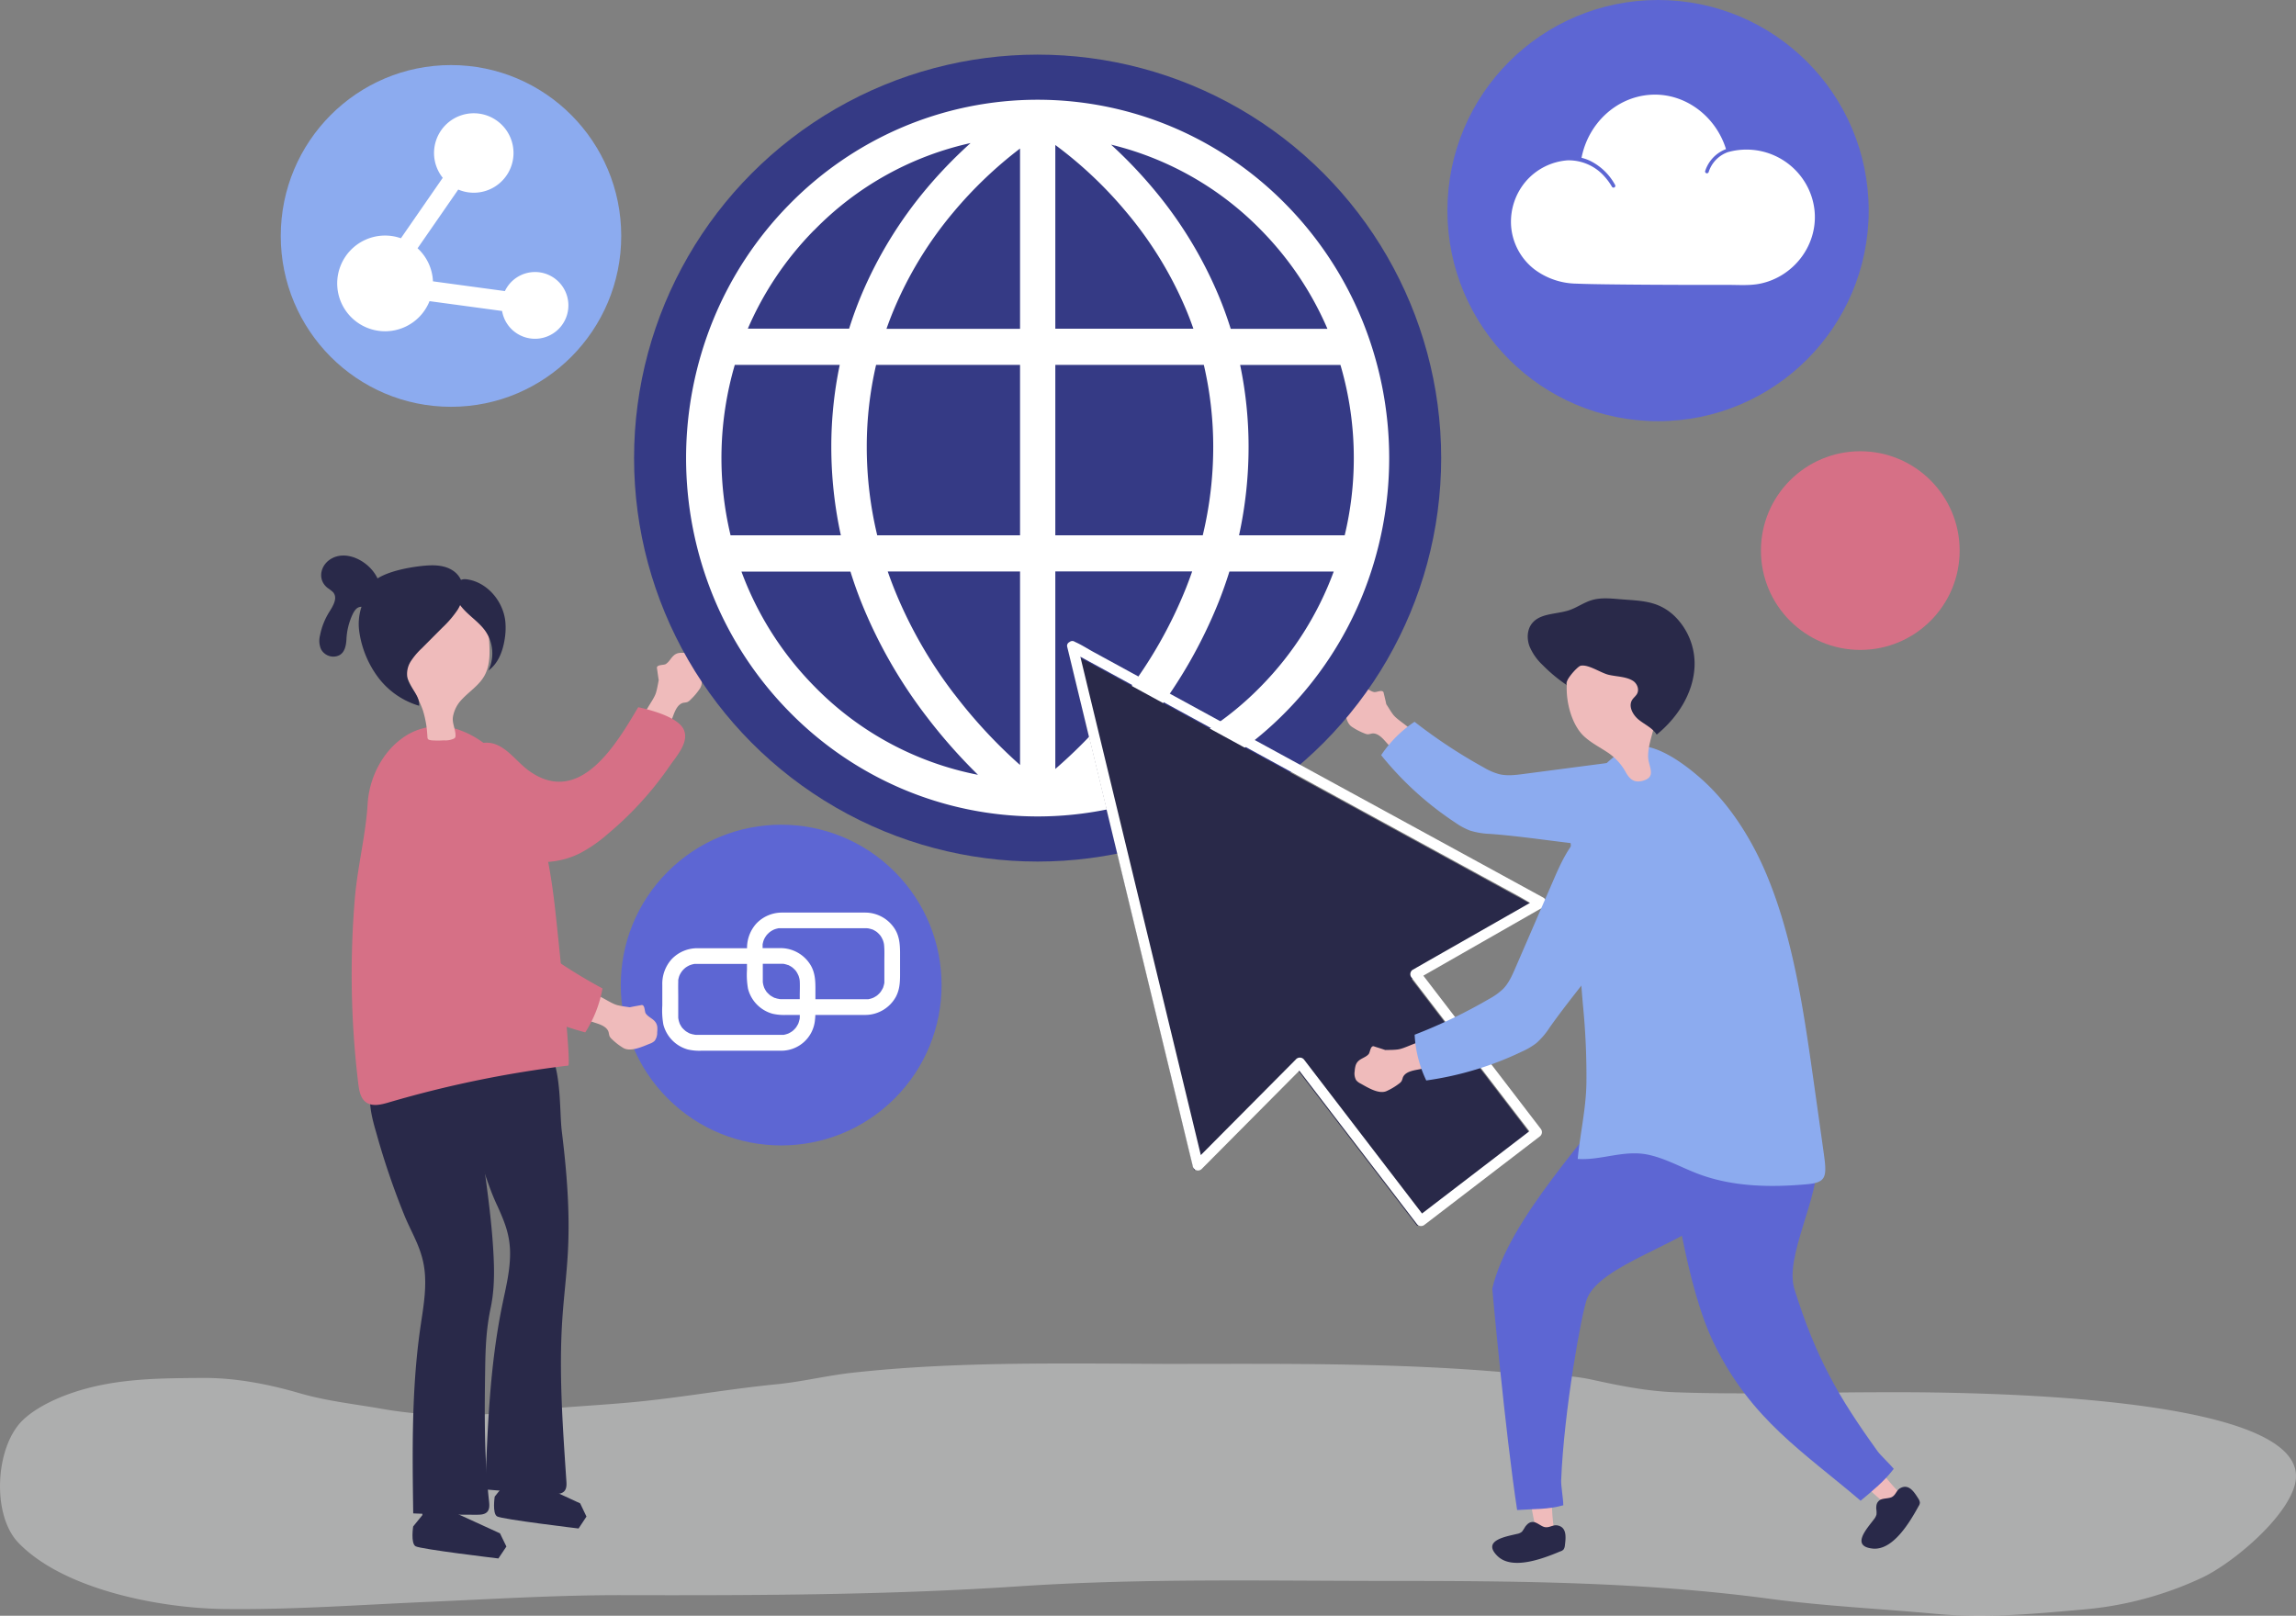<svg xmlns="http://www.w3.org/2000/svg" viewBox="0 0 962.7 677.64"><rect x="0" y="0" width="962.7" height="677.64" fill="#808080" stroke="none"/><title>hero</title><g id="shadow"><g style="opacity:0.4"><path d="M522,580.12c-28.19.08-56.38.76-84.52,3.89-10.62,1.18-21,3.78-31.64,4.82-21.24,2.09-42.11,6-63.43,7.8-17.16,1.45-34.4,2.3-51.52,4.14a181.41,181.41,0,0,1-49.74-1.52c-11.79-2.11-23.64-3.3-35.23-6.68-13-3.79-27-6.5-40.56-6.4-19.27.13-38,.15-56.47,6.84-6.47,2.35-14.39,6.21-19.31,11.14C78.29,615.43,76.77,643.58,88,655.28c18.92,19.69,59.31,27.42,85.83,27.79,29.06.39,57.29-1.76,86.4-3,27-1.18,54-2.86,81.11-2.8,55.33.12,110.67,0,165.89-3.69,51.89-3.48,103.91-2.28,155.91-2.28,53.33,0,106.29.41,159.24,7.5,23.06,3.09,46.56,4.17,69.75,6.33,20.76,1.94,40.71,0,61.39-1.82a146.59,146.59,0,0,0,50.39-13.51c12.49-6,34.75-24.5,38.58-38.75,10.74-39.93-151.3-39-176.18-38.88-27.83.1-55.88,1-83.69,0-11.7-.44-23.23-2.73-34.64-5.24s-22.83-1.86-34.37-2.91c-48.09-4.37-96.29-3.73-144.53-3.73C553.38,580.21,537.67,580.07,522,580.12Z" transform="translate(-80.3 -8.27)" style="fill:#f1f2f2"/></g></g><g id="object"><path d="M365.33,282.09a5.77,5.77,0,0,0-.83.15c-2.54.72-3.07,3.31-5.06,4.54-.89.55-4,.1-3.67,1.81.13.63.36,2.78.73,4.92-.35,1.77-.63,3.56-1.15,5.3-1.31,4.38-9.25,12.09-4.69,16.41a10.59,10.59,0,0,0,2.92,2.16,9,9,0,0,0,2.91.56c.77.05,2,.32,2.55-.18s.94-2.49,1.23-3.25c.83-2.17,1.65-4.35,2.47-6.52s2-4.57,4.2-5a10.24,10.24,0,0,0,1.47-.24,4,4,0,0,0,1.38-1,26.41,26.41,0,0,0,4-4.74c2-3.11-.28-8.43-1.34-11.51a5.52,5.52,0,0,0-1.14-2.12,5.77,5.77,0,0,0-3.66-1.25A11.47,11.47,0,0,0,365.33,282.09Z" transform="translate(-80.3 -8.27)" style="fill:#efbbbb"/><path d="M335.3,357.89a142,142,0,0,0,25.87-28.47c2.82-4.1,8.22-9.94,5.81-15.19s-13.92-8.23-19.07-9.37c-8.94,15-24.32,41.92-45.65,26.79-5.57-3.95-9.65-10.7-16.39-11.8a13.3,13.3,0,0,0-11.59,4.43c-11.37,12.45-.59,27.26,9.24,36.52,10.4,9.79,27.11,11.75,39.89,5.35A58,58,0,0,0,334,359Z" transform="translate(-80.3 -8.27)" style="fill:#d67086"/><ellipse cx="189.1" cy="98.95" rx="71.38" ry="71.66" style="fill:#8cabef"/><path d="M304.62,122.35a14,14,0,0,0-12.62,8l-30.16-4.09a20,20,0,0,0-6.45-13.86l17.05-24.63a16.66,16.66,0,1,0-6.5-4.93L248.4,108.19a20.07,20.07,0,1,0,12,26.38l30.42,4.12a14,14,0,1,0,13.76-16.34Z" transform="translate(-80.3 -8.27)" style="fill:#fff"/><path d="M649.45,296.33a5.76,5.76,0,0,1,.81-.15c2.57-.24,4,1.92,6.22,2.34,1,.19,3.67-1.31,4,.35.11.62.66,2.66,1.08,4.74,1,1.49,1.83,3,2.92,4.42,2.75,3.53,12.71,7.74,10.08,13.29a10.13,10.13,0,0,1-1.88,3,9,9,0,0,1-2.46,1.54c-.68.32-1.7,1-2.39.74s-1.74-1.93-2.27-2.52L661,319c-1.49-1.66-3.4-3.47-5.59-3.07a14,14,0,0,1-1.43.3,3.88,3.88,0,0,1-1.59-.39A26.58,26.58,0,0,1,647,313c-2.93-2.12-2.73-7.78-2.85-11a5.43,5.43,0,0,1,.28-2.34,5.68,5.68,0,0,1,2.9-2.43A12.53,12.53,0,0,1,649.45,296.33Z" transform="translate(-80.3 -8.27)" style="fill:#efbbbb"/><path d="M705.05,358a32.2,32.2,0,0,1-8.42-1.41,28.25,28.25,0,0,1-6-3.23,136,136,0,0,1-31.22-28.38,50.53,50.53,0,0,1,14-14,218.39,218.39,0,0,0,29,19.15,26.09,26.09,0,0,0,6.51,2.82c3.32.8,6.8.36,10.19-.08l39.43-5.17c7.93-1,16.16-2.05,23.8.32,21.18,6.57,16,34.14-4.62,35.73C754.54,365.47,728.28,359.71,705.05,358Z" transform="translate(-80.3 -8.27)" style="fill:#8cabef"/><path d="M257.87,637.94l-.5,5.8-3.83,4.71s-1.1,7.07,1,8.31,34.73,5.12,34.73,5.12l3.36-5-2.69-5.54-17.25-7.89-5.93-6.58Z" transform="translate(-80.3 -8.27)" style="fill:#292949"/><path d="M292,625.42l-.5,5.8-3.77,4.71s-1.09,7.08,1,8.31,34.16,5.07,34.16,5.07l3.31-5-2.64-5.54-17-7.86-5.82-6.57Z" transform="translate(-80.3 -8.27)" style="fill:#292949"/><path d="M252.72,524.3c2.8,5.89,5.32,11.24,5.78,18.83s-.95,14.91-2,22.32c-3.66,25.63-3.3,51.64-2.94,77.53q13.41.59,26.81.56c1.52,0,3.24-.1,4.25-1.23s.9-2.85.74-4.37c-2.05-18.39-1.91-37-1.63-55.48.13-9.11.45-16.89,2.31-25.67s1.52-17.77.93-26.61c-1.47-21.66-5.86-42.92-7.07-64.57-.22-3.93-.59-8.15-3.13-11.15-3.06-3.61-8.29-4.35-13-4.34-13,0-27.67,2.05-28.32,17.82-.22,5.25,1.16,10.43,2.64,15.48a319.61,319.61,0,0,0,11.69,34.37C250.72,520.11,251.74,522.24,252.72,524.3Z" transform="translate(-80.3 -8.27)" style="fill:#292949"/><path d="M289,514.34c2.67,6,5.07,11.49,5.17,19.1s-1.78,14.84-3.28,22.19c-5.22,25.42-6.18,51.42-7.12,77.29q14.19,1.25,28.44,1.88c1.62.08,3.44.07,4.57-1s1.11-2.81,1-4.33c-1.53-23-3.25-46.05-1.63-69,.62-8.8,1.72-17.56,2.22-26.36,1-17.14-.41-34.3-2.5-51.32-1.29-10.49.53-32.94-10.08-39.29-4.8-2.87-10.87-3.3-16.49-2.44a21.49,21.49,0,0,0-8.14,2.72c-4.67,2.89-7.13,8.21-7.64,13.45s.7,10.48,2,15.59a304.51,304.51,0,0,0,10.65,34.91C287.06,510.06,288,512.24,289,514.34Z" transform="translate(-80.3 -8.27)" style="fill:#292949"/><path d="M248.53,318.19c-8.08,6-13.42,16.41-14.08,27.2-.8,13.08-4.21,26.24-5.34,39.38a381.25,381.25,0,0,0,1.42,78c.35,2.86.88,6.06,3.2,7.76,2.64,1.93,6.3,1.05,9.43.13a461.37,461.37,0,0,1,75.39-15.49c1.53-.18-5-61.61-5.67-67.23-2.38-20-6.12-40.82-18.88-57.21-5.39-6.92-12.18-13-20.41-16.06A25.7,25.7,0,0,0,248.53,318.19Z" transform="translate(-80.3 -8.27)" style="fill:#d67086"/><path d="M285.37,276.35c.33,5.28.59,10.92-2.05,15.5-2.25,3.91-6.26,6.43-9.34,9.73A13.83,13.83,0,0,0,270.2,309c-.35,2.73,1.12,5.06,1.1,7.79a1.61,1.61,0,0,1-.13.75,1.43,1.43,0,0,1-.61.53,8.5,8.5,0,0,1-4.1.7,39.78,39.78,0,0,1-5.12,0c-2.15-.26-1.71-.69-1.92-2.88a42.3,42.3,0,0,0-1.79-9.67c-2.18-6.44-6.81-11.94-8.12-18.69-1.45-7.46.72-14.78,3.08-21.88,1.06-3.18,2.23-6.41,4.4-9,4.79-5.59,16-7.37,21.37-1.66C284.73,261.82,284.8,267.38,285.37,276.35Z" transform="translate(-80.3 -8.27)" style="fill:#efbbbb"/><path d="M283.67,272.72a16.53,16.53,0,0,1,1.41,16.76c4-2.82,5.94-7.84,6.75-12.69a28.89,28.89,0,0,0,.33-8.09c-1-8.49-7.7-16.34-16.17-17.47-5.61-.75-5.59,6.4-3.4,9.88C275.46,265.68,280.51,268.39,283.67,272.72Z" transform="translate(-80.3 -8.27)" style="fill:#292949"/><path d="M268.83,246.79c-3.14-1.5-6.77-1.59-10.24-1.29-4.75.4-14.31,1.81-20,5.35-3.18-6.81-12.37-12-19.08-8.43-3.93,2.07-5.63,6.57-3.82,10.09a7.17,7.17,0,0,0,2,2.36,19.51,19.51,0,0,1,2.14,1.64c2.29,2.39.17,5.78-1.51,8.48a28.75,28.75,0,0,0-3.83,9.74,9,9,0,0,0,.37,5.72,5.87,5.87,0,0,0,5.36,3.2c4.26-.18,5.12-3.82,5.34-7.12a27.51,27.51,0,0,1,2.62-10.68c.64-1.3,1.5-2.67,2.89-3a3.21,3.21,0,0,1,.81-.1,22.88,22.88,0,0,0-1,9.93,41.86,41.86,0,0,0,7.9,19.58,33.23,33.23,0,0,0,17.23,12c.49-4.34-4.09-7.62-4.92-11.91a9.77,9.77,0,0,1,1.48-6.77,29.28,29.28,0,0,1,4.56-5.39l8.62-8.66a43.8,43.8,0,0,0,6.46-7.56C275.82,258.15,275.65,250.05,268.83,246.79Z" transform="translate(-80.3 -8.27)" style="fill:#292949"/><circle cx="435.07" cy="192.12" r="169.21" style="fill:#353a85"/><path d="M651.18,141.89A149.94,149.94,0,0,0,619.6,94.12a146.85,146.85,0,0,0-46.85-32.2,145.19,145.19,0,0,0-114.76,0,146.85,146.85,0,0,0-46.85,32.2,149.94,149.94,0,0,0-31.58,47.77,153.43,153.43,0,0,0,0,117,149.94,149.94,0,0,0,31.58,47.77A146.85,146.85,0,0,0,458,338.86a145.19,145.19,0,0,0,114.76,0,146.85,146.85,0,0,0,46.85-32.2,149.94,149.94,0,0,0,31.58-47.77,153.43,153.43,0,0,0,0-117Zm-3.24,58.5a138.35,138.35,0,0,1-3.82,32.39h-44.3a173.92,173.92,0,0,0,4-37,167.68,167.68,0,0,0-3.54-34.46h42.06A138.05,138.05,0,0,1,647.94,200.39Zm-38.83-95.57a135.13,135.13,0,0,1,27.77,41.35H596.33q-2.22-7.12-5.1-14a174.54,174.54,0,0,0-27.57-45,192.23,192.23,0,0,0-17.5-18.24A131.08,131.08,0,0,1,609.11,104.82ZM522.79,69.08A171.94,171.94,0,0,1,552.38,97,159.27,159.27,0,0,1,577.57,138q1.68,4,3.11,8.14H522.79Zm62.27,92.22A151.72,151.72,0,0,1,589,195.76a158.32,158.32,0,0,1-4.39,37H522.79V161.3ZM443.73,195.76a151.72,151.72,0,0,1,3.91-34.46H508v71.48H448.12A158.32,158.32,0,0,1,443.73,195.76ZM508,70.56v75.61H452q1.38-3.94,3-7.83a159.22,159.22,0,0,1,25-41A173.86,173.86,0,0,1,508,70.56Zm-86.32,34.26a131,131,0,0,1,65.58-36.55A191.09,191.09,0,0,0,469,87.11a174.82,174.82,0,0,0-27.57,45q-2.88,6.91-5.1,14H393.86A135.13,135.13,0,0,1,421.63,104.82ZM388.4,161.3h44a167.68,167.68,0,0,0-3.54,34.46,173.92,173.92,0,0,0,4,37H386.62a139.23,139.23,0,0,1,1.78-71.48ZM421.63,296a135.21,135.21,0,0,1-30.44-48h45.7q2,6.45,4.53,12.81a203.11,203.11,0,0,0,27.4,48,225.64,225.64,0,0,0,21.54,24.41A130.86,130.86,0,0,1,421.63,296Zm58.91,3.52a187.91,187.91,0,0,1-25.36-44.43c-.94-2.37-1.83-4.75-2.65-7.14H508v81.15A209.64,209.64,0,0,1,480.54,299.48Zm42.25,31.28V247.91h57.38c-.79,2.3-1.64,4.58-2.54,6.86a187.86,187.86,0,0,1-25.17,44.32A209.11,209.11,0,0,1,522.79,330.76ZM609.11,296a130.93,130.93,0,0,1-66.26,36.7,226.25,226.25,0,0,0,21-23.91,202.76,202.76,0,0,0,27.4-48q2.52-6.36,4.53-12.81h43.74A135.21,135.21,0,0,1,609.11,296Z" transform="translate(-80.3 -8.27)" style="fill:#fff"/><path d="M877.86,635.15a60,60,0,0,1-5.49,5,114.77,114.77,0,0,1-18.12-17.82c5-.59,5.94-4.89,11.65-.3C867.75,623.49,874.66,633,877.86,635.15Z" transform="translate(-80.3 -8.27)" style="fill:#efbbbb"/><path d="M868.35,637.5c-1.25,1-1.35,2.1-1.35,3.5a10,10,0,0,1,.1,2.44A5.51,5.51,0,0,1,866,645.5c-2.71,3.66-9.87,11.24-.54,12.23,8.49.9,15.49-10.85,19.32-17.83a2.68,2.68,0,0,0,.51-1.45,3.65,3.65,0,0,0-.6-1.61c-1.8-2.83-4-6.45-7.66-4.42-1.57.87-1.79,2.78-3.46,3.69C872.17,636.85,869.6,636.54,868.35,637.5Z" transform="translate(-80.3 -8.27)" style="fill:#292949"/><path d="M842.27,493.7c1.06,16.86-13.87,41.53-9.57,55.27,9,28.75,18.46,45.18,34.9,68,1.17,1.63,5.06,5.26,6.74,7.32-4,5.26-8.69,9-13.89,13.38-24.09-20.56-45.6-33.85-61.15-65.26-12.3-24.83-16.63-65.14-23-94.43-1.07-4.85-2.67-11.84.54-16.26,2.46-3.38,5.93-4.86,10.33-5.93,11.76-2.85,27.85-9,38.9-1.58C838.11,462.29,841.45,480.75,842.27,493.7Z" transform="translate(-80.3 -8.27)" style="fill:#5d66d3"/><path d="M732.29,650.75c-2.54.52-5.09.27-7.63.55-2-8.85-3.64-17.52-3.75-26.72,4.45,2.92,7.83.18,9.54,7.7C731,634.71,730.88,647,732.29,650.75Z" transform="translate(-80.3 -8.27)" style="fill:#efbbbb"/><path d="M723.05,646.58c-1.58,0-2.38.92-3.25,2a18.54,18.54,0,0,1-1.35,2.08,4.47,4.47,0,0,1-2.16.94c-4.45,1.1-14.86,2.68-8.07,9.29,6.16,6,19,1.09,26.36-2a2.74,2.74,0,0,0,1.34-.82,3.66,3.66,0,0,0,.53-1.66c.4-3.31.94-7.7-3.23-8.41-1.78-.3-3.27,1.08-5.17.74C726.49,648.45,724.64,646.57,723.05,646.58Z" transform="translate(-80.3 -8.27)" style="fill:#292949"/><path d="M798.57,517.64c-12.19,12.18-47.1,21.12-52.78,35.14-2.27,5.62-9.77,47.2-10.91,76.48-.08,2.09.88,7.54.9,10.31-6.51,1.86-12.35,1.47-19.36,2C711.29,607.8,706,548.72,706,548.72c6.94-29.5,40.42-63.33,59-89.91,3.08-4.41,6.68-10.44,12.2-11.18,4.24-.56,7.58.93,11.39,3.41,10.19,6.63,25.78,14,28,27.21C819.08,492.68,807.94,508.29,798.57,517.64Z" transform="translate(-80.3 -8.27)" style="fill:#5d66d3"/><path d="M793.33,334.64c11.21,9.84,20.52,23.8,27.08,39,11.62,27,16.06,57.86,20.34,88.12Q842.9,476.92,845,492c1.4,9.91,1.05,12.21-7.07,12.94-15,1.35-30.89,1.15-45.45-4.3-6.92-2.6-13.59-6.41-20.7-8-10.34-2.36-19.94,2.38-29.95,1.68,1-10.58,3.41-20.61,3.64-31.49a300.58,300.58,0,0,0-1.41-32.61c-1.67-18.91-2.54-37.91-4.09-56.77-1.12-13.51-3.93-24.09,5.29-35.5,5-6.22,14.21-17,22.53-16.86C776.65,321.23,787.06,329.14,793.33,334.64Z" transform="translate(-80.3 -8.27)" style="fill:#8cabef"/><path d="M744.34,316.94c3.07,2.91,6.94,4.8,10.44,7.18a23.76,23.76,0,0,1,7.37,8.33c1.48,2.49,3.27,4.19,6.66,3.35,6.38-1.59,2.64-5.88,2.54-10.06-.11-4.78,1.9-9.41,2.74-14.06,2.42-13.43-8.07-33.79-23.92-32.63C732.83,280.33,735,308.13,744.34,316.94Z" transform="translate(-80.3 -8.27)" style="fill:#efbbbb"/><path d="M765,293.81c1.74,1.12,2.7,3.55,1.74,5.37-.52,1-1.47,1.66-2.07,2.6-1.73,2.74.29,6.39,2.83,8.41s5.73,3.41,7.44,6.17c8.64-7,15.25-17.15,15.86-28.25a27.92,27.92,0,0,0-8.73-21.8c-7-6.37-14.09-6-23.2-6.79-3.76-.32-7.62-.63-11.22.46-3.28,1-6.13,3.1-9.38,4.2-5.38,1.81-12.22,1.15-15.69,5.65-2,2.61-2.12,6.3-1,9.4a22.8,22.8,0,0,0,5.59,8,65,65,0,0,0,10.2,8.45c-1.75-1.17,4.3-7.91,5.67-8.2,3.25-.7,8.4,3,11.74,3.79S762.14,292,765,293.81Z" transform="translate(-80.3 -8.27)" style="fill:#292949"/><polygon points="448.07 273.23 500.67 490.86 543.41 447.84 594.22 514.12 618.47 495.53 642.72 476.94 591.91 410.66 644.56 380.57 448.07 273.23" style="fill:#292949"/><path d="M726.4,481.79l-17.14-22.37L681.9,423.73l-4.8-6.27,44.11-25.21,6.59-3.77c1.57-.89.84-3.07-.43-3.77L707.79,374l-47-25.68L604.14,317.4l-49-26.77-16.26-8.88c-2.54-1.38-5-3-7.67-4.19a3.65,3.65,0,0,1-.34-.18,1.8,1.8,0,0,0-2.14.17,1.71,1.71,0,0,0-.93,2.09q2.63,10.85,5.24,21.68,6.3,26,12.59,52.07,7.58,31.37,15.16,62.74,6.56,27.14,13.12,54.26c2.13,8.83,4.24,17.67,6.4,26.5l.09.38a2.23,2.23,0,0,0,3.9,1.12l37.39-37.65,3.41-3.42,15.61,20.36,27.35,35.68,6.31,8.24a2.24,2.24,0,0,0,3.08.44l38.61-29.6,9.89-7.58A2.23,2.23,0,0,0,726.4,481.79Zm-41.69,29.15-8.16,6.26-15.8-20.61L633.4,460.91l-6.31-8.23a2.23,2.23,0,0,0-3.48-.05l-37.39,37.64-2.42,2.44-4.26-17.63q-6.3-26-12.59-52.06-7.58-31.36-15.16-62.74-6.56-27.13-13.12-54.26-2.7-11.17-5.39-22.34l15.41,8.41,47,25.68,56.65,31,49,26.76,16.26,8.88c1.39.76,2.81,1.67,4.26,2.5L679.1,411.29l-6.58,3.77a2.21,2.21,0,0,0-.45,3.07l17.15,22.37q13.68,17.85,27.35,35.69l5,6.5Z" transform="translate(-80.3 -8.27)" style="fill:#fff"/><path d="M648.66,455.28a5.08,5.08,0,0,1,.29-.77c1.11-2.33,3.68-2.42,5.2-4.14.67-.77.75-3.82,2.34-3.24.58.23,2.62.8,4.62,1.51,1.77-.05,3.54,0,5.29-.24,4.44-.55,13.17-6.94,16.58-1.84a10.27,10.27,0,0,1,1.61,3.16,8.55,8.55,0,0,1,.06,2.9c-.07.75,0,2-.59,2.43s-2.55.5-3.33.66L674,457c-2.19.43-4.72,1.14-5.51,3.22a10.67,10.67,0,0,1-.47,1.38,3.89,3.89,0,0,1-1.15,1.17,26.54,26.54,0,0,1-5.23,3.11c-3.32,1.42-8.08-1.65-10.87-3.18a5.39,5.39,0,0,1-1.86-1.44,5.74,5.74,0,0,1-.6-3.74A11.39,11.39,0,0,1,648.66,455.28Z" transform="translate(-80.3 -8.27)" style="fill:#efbbbb"/><path d="M730.07,439.18a32.22,32.22,0,0,1-5.52,6.51,29.08,29.08,0,0,1-5.86,3.49,136.29,136.29,0,0,1-40.37,12.23,50.33,50.33,0,0,1-4.87-19.19,218.93,218.93,0,0,0,31.33-15.06,26.93,26.93,0,0,0,5.76-4.14c2.39-2.45,3.79-5.66,5.15-8.8l15.81-36.49c3.18-7.34,6.53-14.92,12.48-20.26,16.51-14.81,37.52,3.77,28.3,22.3C761.93,400.57,743.51,420.15,730.07,439.18Z" transform="translate(-80.3 -8.27)" style="fill:#8cabef"/><circle cx="695.21" cy="88.32" r="88.32" style="fill:#5d66d3"/><path d="M837.39,85.2A28.77,28.77,0,0,0,805.08,72H805a13.09,13.09,0,0,0-8.28,8.45.76.76,0,0,1-1.46-.41A14.57,14.57,0,0,1,804,70.81c-4.33-14-17.5-23.87-32-22.77-14.24,1.09-25.81,12.18-28.57,26.41a18.52,18.52,0,0,1,3.51,1.23,24.05,24.05,0,0,1,10.55,10.13.76.76,0,0,1-1.3.79,25,25,0,0,0-2.87-4,20,20,0,0,0-15.87-7.08,25.64,25.64,0,0,0-16.88,8.25,26.12,26.12,0,0,0-6.65,19.58,25.38,25.38,0,0,0,9.74,17.87,30,30,0,0,0,17.47,6c4.16.17,8.34.23,12.5.29,11.92.16,23.84.21,35.75.24l15.71,0c4.3,0,8.82.35,13.06-.49,13.85-2.73,24.34-15.77,23-30.46A28.22,28.22,0,0,0,837.39,85.2Z" transform="translate(-80.3 -8.27)" style="fill:#fff"/><circle cx="407.84" cy="421.4" r="67.26" transform="translate(-258.82 403.55) rotate(-45)" style="fill:#5d66d3"/><path d="M455.71,398.23A14.71,14.71,0,0,0,443.12,391H408.25a14.8,14.8,0,0,0-10.78,4.56,15.26,15.26,0,0,0-3.94,10.39h-7.28c-4.49,0-9,0-13.45,0A14.8,14.8,0,0,0,362,410.46a15.36,15.36,0,0,0-4,10.77V430a33.4,33.4,0,0,0,.44,7.93,14.64,14.64,0,0,0,10.27,10.49,21.84,21.84,0,0,0,5.81.51h33.1A14.17,14.17,0,0,0,422,436.2h0v-.09c.09-.72.15-1.45.17-2.18h21a14.69,14.69,0,0,0,12.79-7.65c1.56-3,1.73-6,1.73-9.3v-9.33C457.65,404.35,457.42,401.19,455.71,398.23Zm-46.9,14.27.08,0c.39.08.77.17,1.14.28.19.05.37.12.55.18l.16,0,.12.07a13.73,13.73,0,0,1,1.25.69l.46.32.23.2a11.4,11.4,0,0,1,1.28,1.32v0l.07.12c.15.24.31.47.45.72s.57,1.23.45.87c.15.42.29.85.4,1.28l.12.6s.05.47.06.59c.11,2.08,0,4.19,0,6.27v1.3H408c-.35,0-.69,0-1-.06.17,0-.84-.16-1-.22s-.55-.17-.83-.26l-.11,0,0,0a17,17,0,0,1-1.61-.91l-.2-.13c-.16-.14-.32-.27-.47-.42a13.31,13.31,0,0,1-1-1l-.1-.1-.08-.14c-.09-.17-.21-.32-.31-.48s-.28-.5-.41-.75-.12-.24-.17-.36l0,0a11.8,11.8,0,0,1-.45-1.54c0-.1,0-.2-.05-.3s-.06-.53-.07-.6c0-.31,0-.63,0-.95,0-2.2,0-4.41,0-6.61h7.61C408.05,412.45,408.43,412.47,408.81,412.5Zm6.81,22.76v.17a17.05,17.05,0,0,1-.49,1.83,1.65,1.65,0,0,1-.07.2,6.54,6.54,0,0,1-.3.59c-.18.34-.39.66-.6,1,0,0-.3.4-.35.45s-.25.28-.38.41-.4.4-.62.59a2.75,2.75,0,0,1-.26.22l-.08.06a12.81,12.81,0,0,1-1.34.8l-.27.13-.54.2a14.11,14.11,0,0,1-1.42.37l-.15,0h-.16l-.9,0H372.59c-.35,0-.69,0-1-.05.16,0-.85-.17-1.05-.22l-.83-.26-.11,0,0,0c-.56-.27-1.08-.59-1.61-.91l-.2-.14-.47-.41a11.81,11.81,0,0,1-1-1l-.09-.1a1.16,1.16,0,0,1-.09-.14c-.09-.16-.21-.31-.3-.48s-.29-.49-.42-.74-.12-.24-.17-.36l0-.05a11.66,11.66,0,0,1-.45-1.53c0-.1,0-.2-.05-.3s-.06-.53-.07-.6c0-.32,0-.63,0-.95,0-2.57,0-5.14,0-7.7,0-2.06-.06-4.13,0-6.19,0-.2,0-.4,0-.6a1,1,0,0,0,0-.16s0-.09,0-.15a14.06,14.06,0,0,1,.36-1.42c0-.06.22-.56.2-.54l.19-.39c.12-.21.23-.42.36-.63s.44-.63.45-.67a9.48,9.48,0,0,1,.8-.88c.17-.16.34-.32.52-.47a2.67,2.67,0,0,1,.23-.18,11.05,11.05,0,0,1,1.09-.68l.55-.28a6,6,0,0,0,.65-.23,13.77,13.77,0,0,1,1.41-.34l.18,0c.3,0,.6,0,.91,0h20.92v.13h0V413h0v2a33.48,33.48,0,0,0,.44,7.94,14.63,14.63,0,0,0,10.27,10.48,21.84,21.84,0,0,0,5.81.51h5.63v.42C415.65,434.66,415.63,435,415.62,435.26Zm35.49-24.12v8.27c0,.3,0,.6,0,.9v.11l0,.06a14.48,14.48,0,0,1-.48,1.83c0,.05-.05.14-.07.2s-.19.4-.3.59-.39.66-.6,1c0,0-.3.4-.35.45l-.38.42c-.2.2-.41.4-.62.58l-.26.23-.08.05a12.89,12.89,0,0,1-1.34.81l-.27.13c-.06,0-.48.18-.54.2a14.06,14.06,0,0,1-1.42.36l-.16,0H444l-.9,0H422.2V422.6c0-3.31-.23-6.46-1.93-9.42a14.74,14.74,0,0,0-12.59-7.28h-7.62c0-.24,0-.48,0-.73s0-.4,0-.6a1,1,0,0,0,0-.16l0-.15c.12-.48.21-.95.37-1.41,0-.07.22-.56.2-.55l.19-.39c.11-.21.23-.42.35-.62s.45-.64.46-.68a8.25,8.25,0,0,1,.8-.87c.17-.17.34-.32.52-.48l.23-.18c.35-.24.71-.47,1.09-.68.18-.1.37-.19.55-.27-.05,0,.55-.2.65-.24a13.17,13.17,0,0,1,1.41-.34h.18c.3,0,.6,0,.91,0h35.08a10.88,10.88,0,0,1,1.14.06l.08,0c.39.08.77.16,1.14.27l.55.18.16,0,.12.07c.43.22.84.44,1.25.7.05,0,.39.28.46.31l.23.2a11.49,11.49,0,0,1,1.28,1.33v0l.07.11c.15.24.31.48.45.72s.57,1.23.45.88c.15.42.29.84.4,1.28l.12.59s.05.47.06.59C451.2,407,451.11,409.06,451.11,411.14Z" transform="translate(-80.3 -8.27)" style="fill:#fff"/><circle cx="780.01" cy="230.91" r="41.66" style="fill:#d67086"/><path d="M355.89,438.86a4.43,4.43,0,0,0-.19-.8c-.81-2.45-3.35-2.86-4.64-4.75-.58-.85-.27-3.89-1.92-3.5-.61.14-2.7.46-4.78.91-1.74-.27-3.51-.46-5.22-.9-4.33-1.09-12.2-8.52-16.22-3.88a10.1,10.1,0,0,0-2,2.93,8.69,8.69,0,0,0-.43,2.87c0,.75-.23,1.95.28,2.49s2.47.81,3.23,1.06l6.47,2.14c2.11.69,4.54,1.71,5.06,3.88a13.43,13.43,0,0,0,.3,1.43,3.82,3.82,0,0,0,1,1.3,25.53,25.53,0,0,0,4.8,3.73c3.11,1.83,8.22-.63,11.17-1.79a5.47,5.47,0,0,0,2-1.2,5.7,5.7,0,0,0,1.06-3.63A11,11,0,0,0,355.89,438.86Z" transform="translate(-80.3 -8.27)" style="fill:#efbbbb"/><path d="M277.12,412.74a32.14,32.14,0,0,0,4.67,7.15,28.82,28.82,0,0,0,5.37,4.19,136.35,136.35,0,0,0,38.54,17.17,50.54,50.54,0,0,0,7.22-18.43A219.45,219.45,0,0,1,303.71,404a26.75,26.75,0,0,1-5.2-4.82c-2.06-2.73-3.06-6.09-4-9.37q-5.58-19.09-11.14-38.18c-2.24-7.68-4.62-15.62-9.86-21.66-14.53-16.75-37.69-.93-30.86,18.6C250.32,370.46,266.16,392.18,277.12,412.74Z" transform="translate(-80.3 -8.27)" style="fill:#d67086"/></g></svg>
